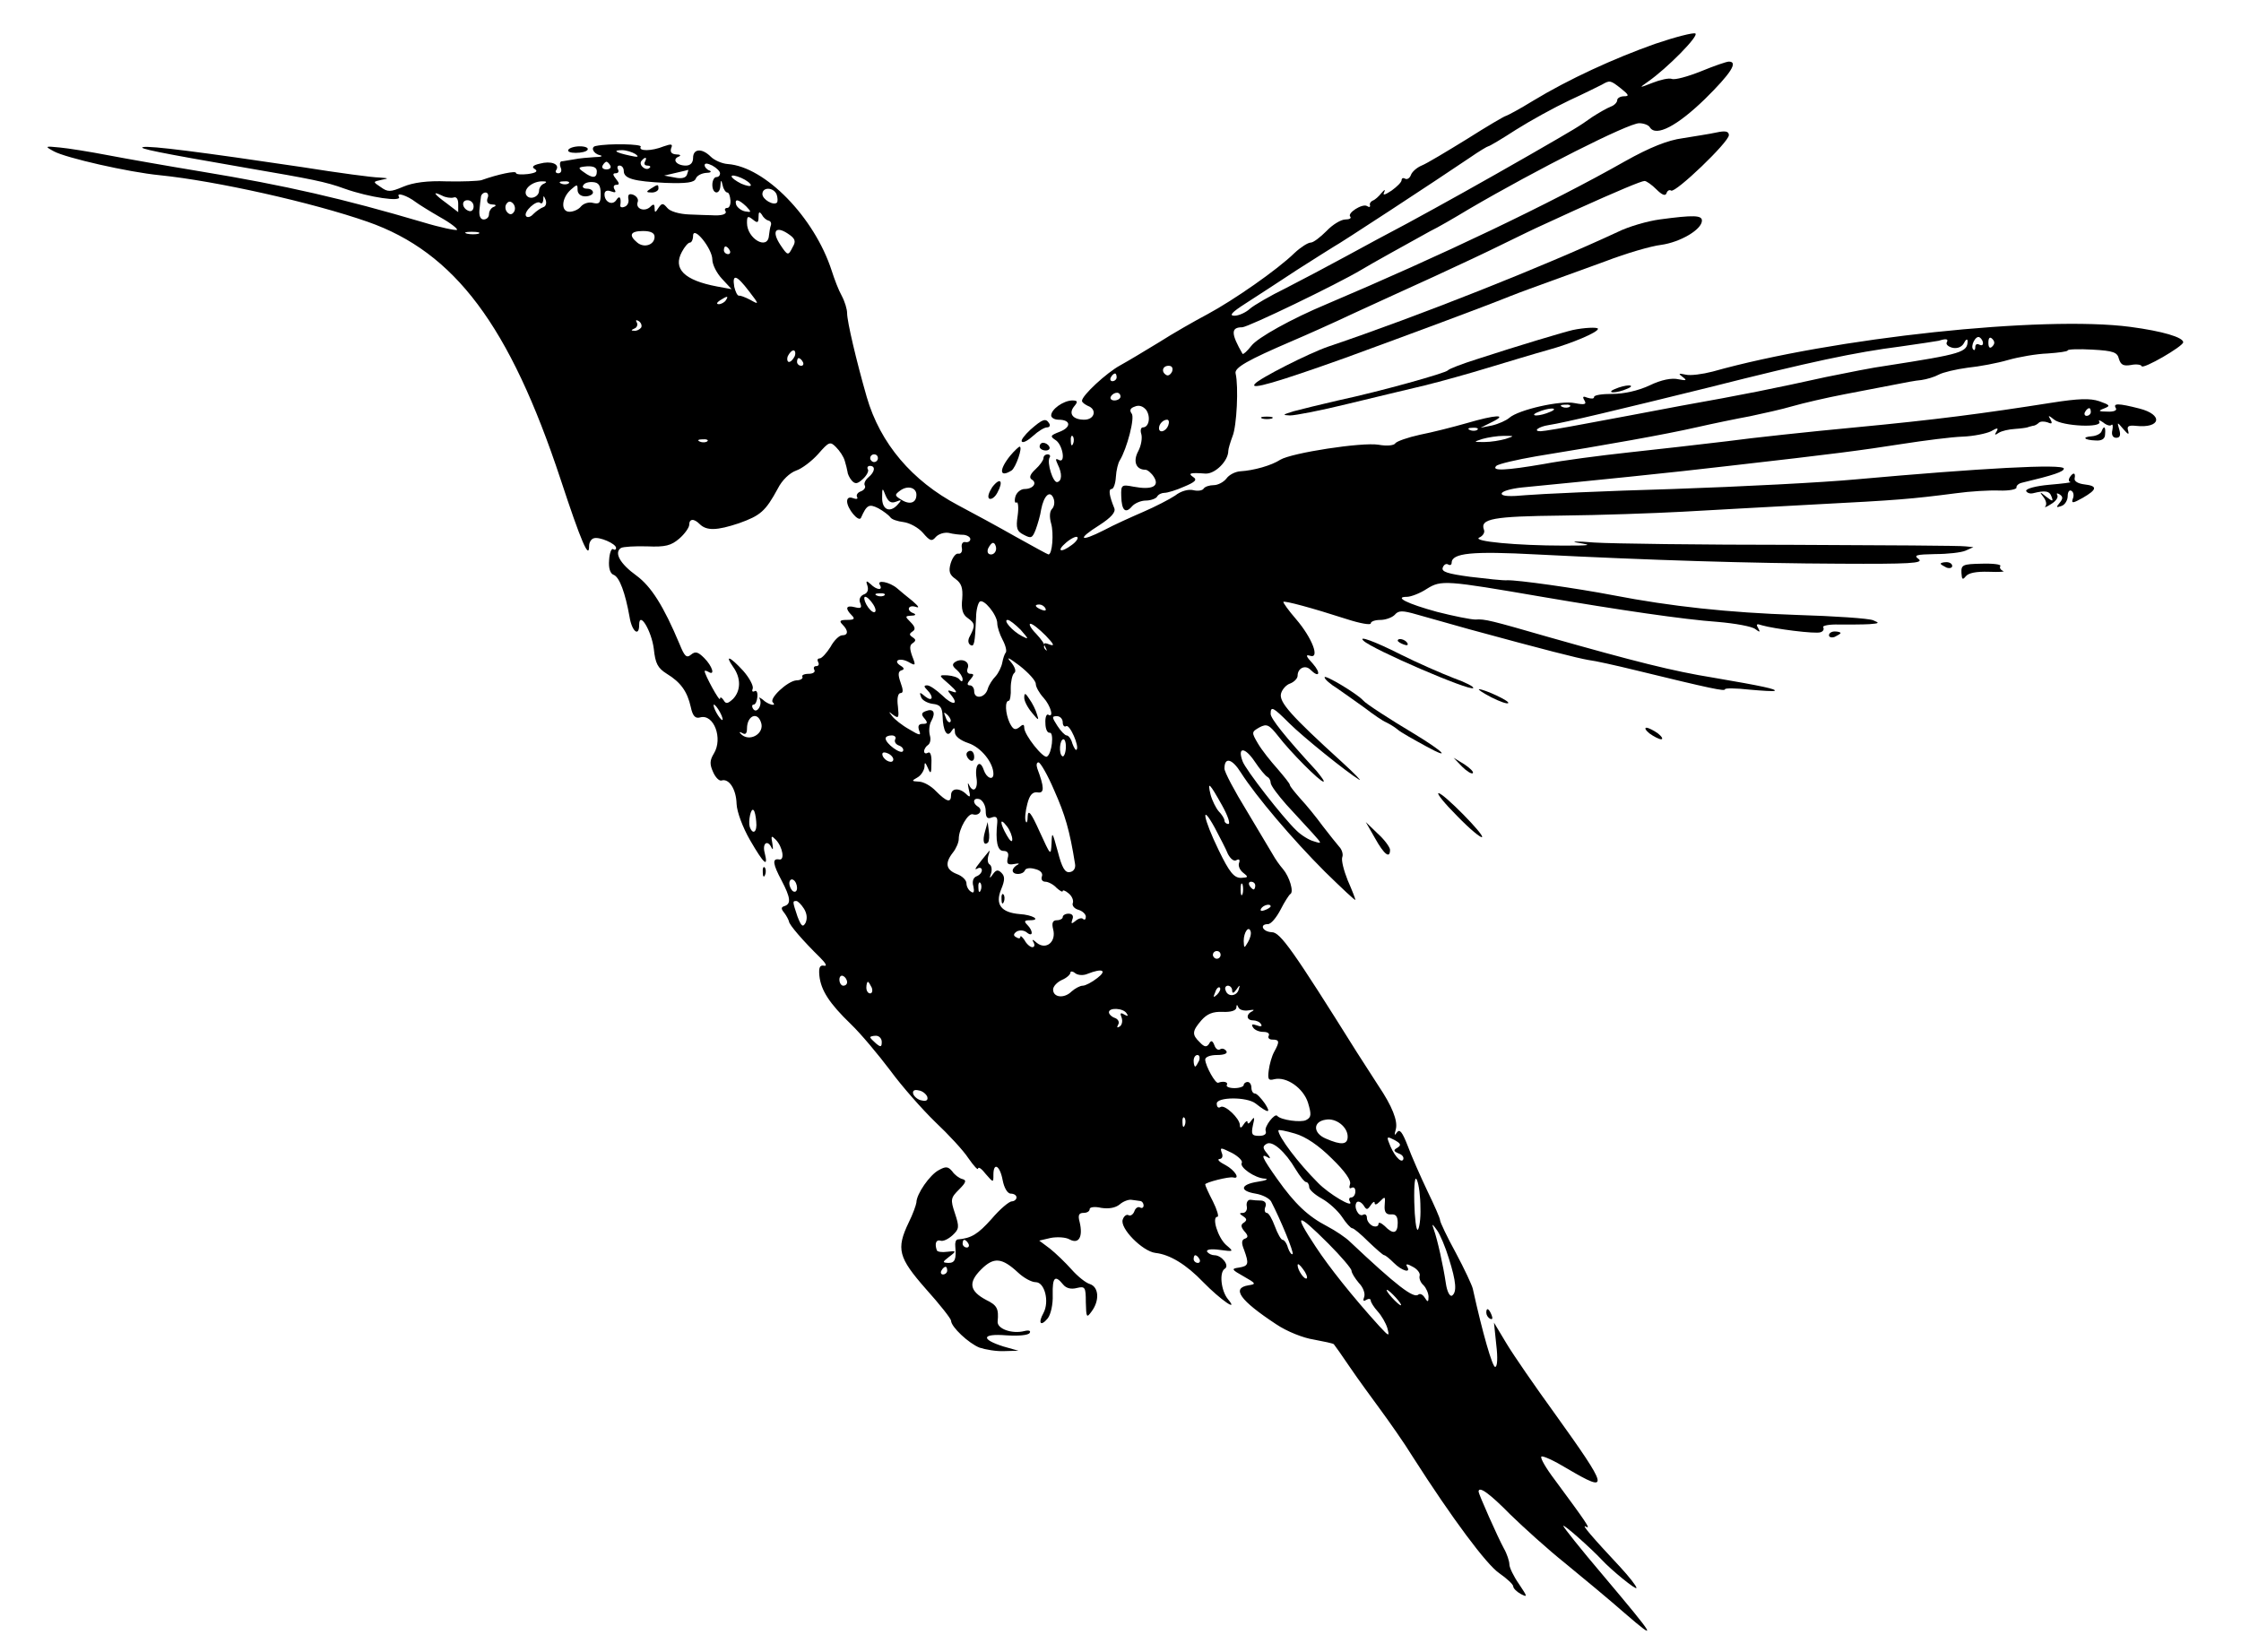 <?xml version="1.0" standalone="no"?>
<!DOCTYPE svg PUBLIC "-//W3C//DTD SVG 20010904//EN"
 "http://www.w3.org/TR/2001/REC-SVG-20010904/DTD/svg10.dtd">
<svg version="1.0" xmlns="http://www.w3.org/2000/svg"
 width="582pt" height="429pt" viewBox="0 0 582 429"
 preserveAspectRatio="xMidYMid meet">

<g transform="translate(0,429) scale(0.1,-0.1)"
fill="#000000" stroke="none">
<path d="M4298 4176 c-107 -38 -223 -91 -317 -148 -34 -21 -66 -38 -70 -39 -3
0 -49 -27 -101 -60 -52 -32 -105 -64 -118 -69 -12 -5 -25 -16 -28 -25 -3 -8
-10 -12 -15 -9 -5 3 -9 1 -9 -4 0 -5 -12 -17 -26 -27 -18 -12 -24 -13 -19 -4
3 8 1 7 -7 -2 -7 -9 -17 -18 -23 -20 -5 -2 -9 -8 -7 -12 1 -5 -2 -6 -8 -2 -12
7 -53 -19 -43 -28 3 -4 -3 -7 -13 -7 -11 0 -33 -13 -49 -30 -16 -16 -34 -30
-41 -30 -7 0 -26 -12 -42 -27 -45 -44 -159 -123 -226 -159 -34 -18 -90 -50
-126 -73 -36 -22 -81 -49 -101 -60 -35 -19 -99 -78 -99 -92 0 -4 7 -9 15 -13
25 -9 18 -36 -9 -36 -30 0 -42 16 -26 35 10 12 9 15 -6 15 -23 -1 -54 -23 -54
-39 0 -6 9 -11 19 -11 32 0 34 -19 4 -31 -26 -10 -27 -12 -10 -23 18 -14 25
-62 6 -50 -8 4 -8 1 -2 -12 12 -24 11 -43 -1 -46 -11 -3 -28 51 -20 64 3 4 0
8 -5 8 -6 0 -11 -4 -11 -10 0 -5 -9 -18 -21 -29 -13 -12 -17 -21 -10 -26 16
-9 4 -25 -18 -25 -10 0 -21 -9 -24 -20 -3 -11 -1 -18 3 -15 4 3 6 -13 3 -34
-5 -33 -2 -41 16 -50 19 -10 22 -9 31 14 5 14 12 37 14 52 7 36 23 51 32 29 4
-10 2 -22 -4 -28 -6 -6 -7 -21 -2 -38 7 -25 3 -80 -7 -80 -2 0 -40 21 -85 46
-44 25 -112 62 -150 82 -119 63 -202 160 -237 281 -27 94 -51 196 -51 218 0
10 -6 30 -14 45 -8 14 -19 43 -26 65 -45 139 -173 270 -270 277 -15 1 -35 10
-44 19 -23 23 -46 21 -46 -3 0 -13 -7 -20 -19 -20 -24 0 -36 16 -19 23 8 3 5
6 -6 6 -12 1 -16 6 -13 16 5 11 1 12 -19 5 -32 -13 -67 -13 -60 -1 5 7 -83 9
-116 2 -15 -2 -8 -20 10 -24 9 -2 4 -5 -13 -5 -16 -1 -41 -3 -55 -6 -14 -2
-28 -5 -32 -5 -4 -1 -5 -8 -2 -16 4 -8 1 -15 -6 -15 -6 0 -9 4 -5 9 9 15 -14
24 -43 16 -18 -4 -22 -9 -13 -14 9 -6 3 -10 -18 -13 -17 -2 -31 -1 -31 3 0 6
-45 -3 -90 -19 -8 -2 -49 -4 -90 -3 -50 2 -87 -3 -113 -14 -33 -14 -40 -14
-58 -1 -21 14 -21 14 2 19 20 4 19 4 -6 6 -16 0 -106 12 -200 27 -262 39 -395
56 -413 52 -16 -3 37 -14 268 -54 169 -29 206 -36 255 -54 65 -23 150 -35 141
-21 -8 13 22 3 44 -14 8 -6 37 -24 63 -39 27 -15 46 -30 44 -33 -3 -2 -43 6
-89 20 -207 61 -354 95 -578 132 -85 14 -193 33 -240 42 -47 9 -103 18 -125
20 -39 4 -39 3 -15 -10 31 -17 193 -54 275 -62 147 -15 397 -71 540 -121 226
-79 369 -270 501 -669 53 -161 74 -210 74 -173 0 9 5 18 12 20 14 5 58 -14 58
-25 0 -5 -4 -6 -8 -3 -4 2 -9 -10 -10 -28 -2 -22 3 -36 12 -39 15 -6 30 -47
41 -109 6 -38 25 -53 25 -21 0 38 32 -15 38 -62 4 -38 10 -50 34 -65 36 -22
53 -46 62 -86 5 -24 12 -31 25 -27 35 9 59 -55 35 -94 -11 -18 -11 -28 -2 -48
6 -14 16 -24 22 -22 19 6 38 -22 39 -61 1 -21 16 -61 35 -94 36 -62 48 -73 38
-33 -7 26 8 35 18 13 4 -7 4 -2 2 11 -4 21 -3 22 9 10 18 -19 24 -55 8 -51
-18 3 -16 -12 7 -55 23 -44 25 -60 8 -66 -10 -3 -10 -7 -1 -18 6 -8 11 -18 12
-22 0 -8 36 -50 81 -94 15 -15 19 -23 10 -21 -11 2 -14 -5 -12 -26 4 -38 26
-72 82 -126 26 -25 71 -79 102 -120 30 -41 83 -101 117 -134 34 -32 73 -74 86
-94 14 -20 25 -32 25 -27 1 6 10 -1 20 -14 20 -23 20 -23 20 -2 0 34 17 24 24
-14 4 -21 13 -35 21 -35 8 0 15 -4 15 -10 0 -5 -6 -10 -12 -10 -7 0 -31 -20
-53 -46 -35 -39 -52 -50 -88 -53 -5 -1 -7 -9 -6 -18 3 -34 -1 -43 -18 -43 -16
1 -16 2 2 16 20 15 19 16 -5 13 -14 -2 -26 0 -27 4 -6 17 -2 28 9 25 7 -3 21
4 32 14 17 16 18 21 6 57 -12 36 -11 40 11 62 18 18 20 24 8 27 -8 2 -20 11
-26 20 -11 13 -17 13 -35 3 -23 -12 -58 -62 -58 -84 -1 -7 -9 -30 -20 -52 -33
-69 -27 -91 45 -173 36 -40 65 -77 65 -82 0 -16 46 -59 74 -70 15 -5 44 -10
64 -9 l37 1 -39 11 c-60 19 -56 34 7 29 31 -2 57 0 61 6 4 6 -2 8 -14 5 -32
-8 -71 6 -69 25 3 33 -1 42 -30 56 -43 23 -47 45 -13 79 33 33 54 31 96 -8 15
-14 35 -25 46 -25 23 0 36 -50 20 -80 -15 -27 -7 -36 11 -14 8 10 14 37 13 61
-1 46 6 53 27 27 8 -10 21 -13 36 -9 21 5 23 2 23 -37 1 -40 2 -42 15 -24 21
28 19 63 -4 71 -11 3 -32 20 -48 38 -16 18 -41 42 -56 54 l-28 21 30 7 c16 3
39 2 49 -4 24 -13 35 7 26 45 -5 18 -2 24 10 24 9 0 16 4 16 10 0 5 13 7 30 3
20 -3 37 0 48 9 9 8 23 13 30 12 6 -1 17 -2 22 -3 6 0 10 -6 10 -12 0 -5 -4
-8 -9 -5 -5 3 -12 -1 -15 -10 -3 -8 -10 -13 -15 -10 -5 3 -12 -2 -15 -11 -9
-22 51 -83 85 -87 37 -4 80 -30 124 -76 44 -45 94 -80 64 -44 -18 22 -23 70
-8 79 13 8 -8 35 -27 35 -7 0 -15 4 -19 9 -3 6 10 8 32 5 38 -5 38 -5 17 13
-21 19 -38 73 -22 73 4 0 -1 18 -12 40 -11 21 -20 41 -20 44 0 5 62 21 73 18
19 -5 4 19 -20 32 -16 8 -23 15 -16 16 7 0 10 7 6 16 -5 15 -3 14 26 0 17 -9
29 -21 26 -26 -7 -11 34 -40 60 -41 11 -1 3 -5 -18 -8 -46 -7 -49 -24 -6 -31
18 -3 35 -12 40 -20 25 -48 60 -133 56 -137 -3 -2 -8 5 -12 16 -3 12 -10 21
-14 21 -4 0 -13 16 -20 35 -7 19 -16 35 -21 35 -5 0 -7 7 -4 15 4 9 0 16 -10
17 -9 0 -22 1 -28 2 -7 1 -12 -7 -10 -17 2 -9 -3 -17 -10 -17 -10 0 -10 -2 1
-9 9 -6 10 -10 2 -16 -9 -5 -9 -11 1 -23 10 -11 10 -16 1 -19 -9 -3 -9 -12 -2
-29 13 -36 12 -42 -13 -46 -21 -3 -20 -5 12 -23 32 -18 33 -20 13 -23 -46 -7
-23 -39 71 -101 28 -19 71 -36 98 -40 27 -5 50 -10 52 -12 2 -2 21 -29 42 -60
21 -31 57 -80 79 -110 22 -30 61 -85 85 -124 101 -158 191 -279 224 -301 20
-14 36 -29 36 -34 0 -5 9 -14 20 -20 18 -9 17 -7 -5 26 -14 20 -25 43 -25 51
0 8 -6 27 -14 41 -16 29 -66 142 -66 148 0 16 29 -5 82 -59 35 -34 99 -92 143
-127 44 -36 114 -94 155 -130 87 -75 82 -66 -57 99 -57 67 -103 125 -103 128
0 6 73 -59 100 -88 25 -27 90 -80 90 -73 0 5 -19 29 -42 54 -72 77 -104 114
-89 105 14 -8 0 12 -82 123 -22 29 -37 55 -34 59 4 3 34 -11 67 -31 112 -66
109 -54 -33 144 -50 69 -106 150 -124 180 l-33 55 6 -58 c4 -33 3 -57 -3 -57
-7 0 -32 85 -58 203 -2 9 -22 52 -44 93 -23 42 -41 80 -41 85 0 5 -15 39 -33
76 -18 38 -41 90 -51 117 -14 36 -21 45 -28 35 -7 -10 -7 -7 -3 8 6 22 -10 61
-45 113 -9 14 -34 53 -56 87 -166 265 -199 312 -221 312 -24 1 -33 21 -10 21
8 0 22 17 33 38 10 20 22 38 25 40 10 5 -2 45 -19 65 -8 9 -20 26 -26 37 -6
10 -37 62 -68 114 -32 52 -58 101 -58 110 0 31 20 26 43 -11 39 -61 133 -172
218 -257 44 -43 79 -76 79 -73 0 3 -9 26 -20 51 -10 25 -17 52 -14 60 3 7 -1
20 -8 27 -7 8 -26 32 -43 54 -16 22 -42 54 -57 70 -15 17 -28 33 -28 36 0 4
-15 22 -32 42 -18 20 -41 49 -51 66 -17 29 -17 30 4 42 19 10 25 7 48 -22 32
-42 109 -119 118 -119 4 0 -5 12 -18 28 -82 89 -119 136 -119 148 0 21 6 18
48 -24 35 -35 149 -127 182 -147 8 -5 -12 16 -45 46 -133 121 -164 156 -158
178 3 11 14 23 24 26 10 4 19 13 19 20 0 20 20 29 33 16 23 -23 29 -10 6 16
-17 18 -19 24 -7 20 27 -9 6 46 -36 95 -20 23 -34 43 -33 45 4 3 72 -15 165
-45 34 -11 62 -16 62 -11 0 5 11 9 25 9 13 0 30 6 37 13 10 12 20 12 58 1 25
-7 86 -24 135 -38 198 -54 281 -75 310 -80 17 -2 71 -14 120 -26 201 -49 235
-56 235 -50 0 3 28 3 63 -1 34 -3 64 -5 66 -3 5 4 -30 12 -159 34 -106 17
-204 42 -430 106 -146 42 -164 47 -188 45 -12 0 -57 9 -100 20 -77 21 -113 39
-78 39 10 0 34 9 52 21 37 23 49 22 299 -21 199 -34 369 -59 455 -65 47 -4 91
-12 99 -19 12 -9 13 -8 7 3 -6 10 -4 12 10 7 31 -9 139 -23 152 -18 7 2 10 8
7 13 -3 4 16 8 42 7 26 0 62 0 78 1 26 2 27 3 10 10 -11 5 -101 11 -200 14
-176 6 -325 22 -475 51 -99 19 -250 40 -275 39 -11 -1 -55 4 -97 9 -59 8 -75
13 -71 24 3 8 9 11 14 8 5 -3 9 -1 9 4 0 26 53 31 222 22 296 -15 554 -23 786
-24 180 -1 219 1 205 12 -14 10 -7 12 43 13 32 0 68 4 79 9 l20 9 -20 2 c-11
2 -213 3 -450 4 -236 0 -468 3 -515 6 -47 4 -65 3 -40 -1 37 -6 31 -7 -40 -7
-119 0 -239 11 -218 21 9 4 15 13 12 20 -11 29 24 35 202 37 98 1 240 6 314
10 74 4 230 13 345 19 213 11 249 14 365 29 36 5 86 8 112 7 25 -1 46 3 45 8
-1 4 5 10 13 12 84 20 110 29 110 37 0 13 -217 1 -540 -28 -85 -8 -299 -19
-475 -25 -176 -5 -348 -13 -382 -16 -41 -4 -63 -3 -63 4 0 6 24 13 53 16 175
17 394 39 537 56 281 32 341 40 450 57 58 9 128 18 157 19 28 1 62 8 74 14 17
10 20 9 14 -1 -6 -9 -4 -10 6 -3 8 5 26 9 42 10 15 1 29 3 32 4 3 1 9 3 14 4
5 0 12 4 16 8 4 4 14 4 23 1 11 -5 13 -3 7 8 -7 11 -5 11 10 -1 21 -17 127
-22 117 -5 -3 5 1 4 10 -2 8 -7 18 -10 21 -7 4 4 5 -2 3 -13 -3 -12 1 -20 10
-20 10 0 12 7 8 21 -6 21 -6 21 11 1 12 -14 15 -15 12 -4 -4 12 1 15 20 13 65
-7 72 29 9 45 -55 14 -69 14 -61 1 4 -6 -6 -10 -22 -9 -23 0 -25 2 -9 8 18 7
16 9 -12 19 -24 8 -54 7 -124 -4 -178 -28 -299 -44 -510 -64 -117 -11 -267
-27 -333 -36 -66 -8 -181 -21 -255 -29 -74 -8 -173 -21 -220 -30 -99 -17 -138
-19 -124 -5 5 5 52 16 104 25 185 30 336 57 415 75 44 10 107 23 140 29 33 7
83 18 110 26 28 8 88 22 135 31 47 9 105 20 130 25 25 5 56 11 70 12 14 2 34
8 45 14 11 6 45 14 75 18 30 3 78 12 105 20 28 8 74 16 103 17 28 2 52 5 52 8
0 3 29 4 64 2 55 -3 65 -7 69 -24 5 -16 12 -19 31 -16 14 3 27 1 28 -3 3 -9
107 51 108 62 0 13 -54 29 -137 40 -226 30 -772 -28 -1085 -116 -27 -7 -58
-11 -70 -8 -19 4 -20 3 -8 -6 12 -9 10 -10 -11 -6 -17 4 -44 -1 -75 -16 -30
-14 -67 -22 -96 -22 -27 0 -48 -3 -48 -8 0 -5 -7 -5 -17 -2 -12 5 -14 3 -8 -7
6 -10 1 -12 -25 -7 -36 8 -146 -17 -170 -38 -8 -7 -28 -16 -45 -20 l-30 -6 30
15 c43 21 9 19 -66 -3 -35 -10 -90 -24 -121 -30 -32 -7 -60 -17 -64 -22 -3 -6
-22 -8 -44 -4 -43 7 -225 -21 -255 -39 -23 -15 -69 -28 -104 -30 -13 -1 -29
-9 -36 -19 -7 -9 -22 -17 -33 -17 -11 0 -23 -4 -26 -9 -3 -5 -15 -7 -27 -4
-12 3 -32 -2 -47 -14 -15 -10 -52 -29 -82 -42 -30 -13 -77 -34 -103 -48 -63
-32 -71 -24 -12 13 31 20 43 34 39 44 -13 32 -16 50 -7 50 5 0 10 14 11 31 1
18 6 37 10 43 19 31 40 112 31 122 -6 8 -4 14 8 18 11 5 22 1 30 -9 12 -18 7
-45 -9 -45 -5 0 -7 -8 -4 -17 3 -10 0 -30 -8 -45 -14 -26 -6 -48 19 -48 5 0
16 -9 22 -19 15 -24 -5 -34 -53 -25 -31 6 -33 5 -32 -25 1 -37 11 -46 28 -26
7 8 23 15 36 15 12 0 26 5 29 10 3 6 12 10 19 10 8 0 31 7 51 16 29 12 35 18
24 25 -15 10 -8 12 32 9 25 -1 59 33 59 59 0 5 5 22 11 38 11 26 16 129 8 163
-4 15 32 35 146 84 33 14 105 46 160 72 55 25 150 69 210 96 61 28 142 66 180
85 39 19 84 41 100 48 17 8 55 25 85 39 113 51 173 76 181 76 5 0 19 -10 31
-22 14 -14 23 -18 26 -10 2 7 8 10 12 7 11 -7 150 126 150 144 0 10 -9 12 -32
7 -18 -4 -58 -10 -88 -15 -38 -5 -84 -23 -150 -60 -194 -110 -478 -245 -775
-371 -91 -38 -179 -87 -195 -108 -11 -14 -21 -23 -23 -21 -30 52 -31 69 -1 69
15 0 247 112 309 149 28 17 115 65 180 101 17 8 62 34 100 57 176 103 414 223
442 223 12 0 25 -5 28 -11 16 -25 71 4 143 74 67 66 87 97 62 97 -6 0 -38 -11
-72 -25 -35 -14 -68 -23 -76 -20 -7 3 -30 -2 -50 -10 -36 -14 -36 -14 -12 3
49 34 133 119 123 125 -5 3 -52 -9 -105 -27z m-88 -116 c20 -16 22 -20 8 -20
-10 0 -18 -5 -18 -10 0 -6 -8 -14 -17 -17 -10 -4 -31 -16 -48 -27 -35 -25 -42
-29 -160 -97 -129 -74 -228 -129 -320 -179 -44 -23 -116 -62 -160 -86 -44 -24
-114 -61 -155 -82 -41 -20 -84 -45 -94 -54 -11 -10 -29 -18 -40 -18 -15 0 -7
9 29 32 28 18 88 57 135 88 47 30 90 57 95 60 11 5 263 170 353 231 23 16 45
29 47 29 3 0 35 19 72 43 38 24 100 58 138 76 39 18 77 37 85 41 21 12 22 12
50 -10z m-2560 -170 c11 -8 7 -9 -15 -4 -37 8 -45 14 -19 14 10 0 26 -5 34
-10z m25 -20 c-3 -5 -1 -10 6 -10 7 0 10 -3 6 -6 -9 -9 -28 6 -22 17 4 5 8 9
11 9 3 0 2 -4 -1 -10z m-90 -10 c3 -5 -1 -10 -10 -10 -9 0 -13 5 -10 10 3 6 8
10 10 10 2 0 7 -4 10 -10z m285 -20 c0 -6 -4 -10 -10 -10 -5 0 -10 -9 -10 -20
0 -25 20 -27 21 -2 1 16 2 16 6 0 2 -10 8 -18 12 -18 4 0 7 -9 8 -20 1 -11 -3
-20 -8 -20 -6 0 -8 -4 -5 -8 5 -8 -9 -13 -36 -11 -7 0 -33 1 -58 2 -26 1 -50
8 -57 17 -11 13 -14 13 -23 0 -8 -13 -10 -13 -10 0 0 10 -3 11 -11 3 -14 -14
-39 -6 -33 12 3 7 -2 15 -11 19 -11 4 -15 1 -13 -11 2 -9 -3 -18 -10 -20 -7
-3 -12 -1 -11 4 3 19 -2 27 -10 14 -10 -16 -31 -6 -31 14 0 9 6 12 17 8 11 -4
14 -3 9 5 -4 7 -2 12 5 12 8 0 8 4 -1 15 -9 11 -9 15 -1 15 7 0 9 5 6 10 -3 6
-1 10 4 10 6 0 11 -6 11 -14 0 -20 26 -27 108 -31 56 -2 75 1 79 11 3 8 15 14
27 15 11 0 15 3 9 6 -7 2 -13 9 -13 14 0 6 8 5 20 -1 11 -6 20 -15 20 -20z
m-320 5 c0 -18 -11 -19 -34 -2 -16 11 -15 13 8 15 17 1 26 -3 26 -13z m234 -9
c-3 -8 -14 -11 -32 -7 l-27 5 30 7 c17 4 31 7 32 8 1 0 0 -5 -3 -13z m166 -27
c0 -4 -11 -2 -25 4 -14 7 -25 15 -25 19 0 4 11 2 25 -4 14 -6 25 -15 25 -19z
m-537 4 c-7 -2 -13 -11 -13 -18 0 -18 -27 -26 -34 -10 -6 16 19 35 44 34 10 0
11 -2 3 -6z m64 1 c-3 -3 -12 -4 -19 -1 -8 3 -5 6 6 6 11 1 17 -2 13 -5z m83
-27 c0 -24 -3 -28 -20 -24 -10 3 -24 -1 -31 -9 -6 -8 -20 -14 -30 -14 -23 0
-21 35 3 57 17 15 18 15 18 0 0 -10 8 -17 20 -17 11 0 20 5 20 10 0 6 -7 10
-16 10 -8 0 -13 4 -9 9 3 6 14 9 25 8 15 -1 20 -9 20 -30z m457 -2 c3 -9 3
-18 1 -21 -9 -9 -38 8 -38 22 0 19 29 18 37 -1z m-839 -8 c7 3 12 -4 12 -16
l0 -22 -30 23 c-33 24 -39 33 -12 20 9 -5 23 -7 30 -5z m88 -2 c-3 -10 1 -15
12 -16 10 0 12 -3 5 -6 -7 -2 -13 -11 -13 -19 0 -8 -6 -14 -14 -14 -8 0 -12 9
-11 23 1 12 3 28 4 35 0 6 6 12 12 12 6 0 9 -7 5 -15z m145 -23 c-6 -2 -18
-10 -26 -18 -7 -8 -16 -10 -19 -5 -7 11 28 43 37 34 4 -3 7 0 8 8 0 12 1 12 6
0 3 -8 1 -17 -6 -19z m-181 2 c0 -9 -5 -14 -12 -12 -18 6 -21 28 -4 28 9 0 16
-7 16 -16z m105 -14 c-5 -8 -11 -8 -17 -2 -6 6 -7 16 -3 22 5 8 11 8 17 2 6
-6 7 -16 3 -22z m603 14 c14 -15 14 -16 -3 -13 -10 2 -20 10 -23 17 -5 17 6
15 26 -4z m58 -37 c5 -1 8 -6 6 -12 -2 -5 -4 -18 -5 -27 -3 -39 -57 -8 -57 33
0 18 2 19 15 9 12 -10 15 -9 15 6 0 14 2 16 9 6 4 -8 12 -14 17 -15z m63 -68
c-12 -24 -13 -24 -33 6 -22 34 -12 49 19 29 20 -13 23 -20 14 -35z m-816 34
c-7 -2 -21 -2 -30 0 -10 3 -4 5 12 5 17 0 24 -2 18 -5z m457 -8 c0 -21 -27
-30 -45 -15 -23 19 -18 30 15 30 20 0 30 -5 30 -15z m150 -59 c0 -13 11 -35
25 -50 l25 -27 -38 7 c-85 16 -115 46 -91 90 7 13 16 24 21 24 4 0 8 8 8 18 1
27 50 -34 50 -62z m45 24 c3 -5 1 -10 -4 -10 -6 0 -11 5 -11 10 0 6 2 10 4 10
3 0 8 -4 11 -10z m50 -106 c27 -35 27 -36 4 -23 -13 7 -27 12 -30 11 -4 0 -9
10 -12 23 -6 35 6 31 38 -11z m-60 -24 c-3 -5 -12 -10 -18 -10 -7 0 -6 4 3 10
19 12 23 12 15 0z m-220 -71 c-4 -5 -12 -9 -18 -8 -9 0 -8 2 1 6 6 2 9 10 6
15 -4 7 -2 8 5 4 6 -4 9 -12 6 -17z m3485 -40 c0 -6 -4 -7 -10 -4 -5 3 -10 1
-10 -6 0 -7 -2 -10 -5 -7 -9 8 6 38 16 32 5 -3 9 -10 9 -15z m24 -9 c-6 -6
-10 -3 -10 10 0 13 4 16 10 10 7 -7 7 -13 0 -20z m-118 11 c-3 -5 3 -11 14
-14 12 -3 24 1 30 11 5 10 9 13 10 7 0 -30 -13 -34 -212 -65 -31 -4 -101 -18
-155 -29 -136 -30 -215 -46 -378 -75 -77 -15 -187 -35 -245 -46 -58 -11 -111
-20 -119 -20 -21 0 -5 12 21 16 40 6 186 41 413 97 269 68 383 92 500 107 50
7 95 14 100 15 19 6 26 5 21 -4z m-2992 -36 c-4 -8 -10 -15 -15 -15 -4 0 -6 7
-3 15 4 8 10 15 15 15 4 0 6 -7 3 -15z m21 -15 c3 -5 1 -10 -4 -10 -6 0 -11 5
-11 10 0 6 2 10 4 10 3 0 8 -4 11 -10z m959 -25 c-4 -8 -10 -12 -15 -9 -14 8
-10 24 6 24 9 0 12 -6 9 -15z m-144 -15 c0 -5 -5 -10 -11 -10 -5 0 -7 5 -4 10
3 6 8 10 11 10 2 0 4 -4 4 -10z m10 -50 c0 -5 -7 -10 -16 -10 -8 0 -12 5 -9
10 3 6 10 10 16 10 5 0 9 -4 9 -10z m1167 -26 c-3 -3 -12 -4 -19 -1 -8 3 -5 6
6 6 11 1 17 -2 13 -5z m-52 -14 c-11 -5 -27 -9 -35 -9 -9 0 -8 4 5 9 11 5 27
9 35 9 9 0 8 -4 -5 -9z m1405 0 c0 -5 -5 -10 -11 -10 -5 0 -7 5 -4 10 3 6 8
10 11 10 2 0 4 -4 4 -10z m-2396 -35 c-6 -16 -24 -21 -24 -7 0 11 11 22 21 22
5 0 6 -7 3 -15z m803 -11 c-3 -3 -12 -4 -19 -1 -8 3 -5 6 6 6 11 1 17 -2 13
-5z m-1050 -36 c-3 -8 -6 -5 -6 6 -1 11 2 17 5 13 3 -3 4 -12 1 -19z m1123 12
c-14 -4 -38 -8 -55 -8 -29 0 -29 0 -5 8 14 4 39 8 55 8 29 0 29 0 5 -8z
m-2073 -6 c-3 -3 -12 -4 -19 -1 -8 3 -5 6 6 6 11 1 17 -2 13 -5z m357 -51 c3
-10 6 -22 7 -28 0 -5 5 -16 11 -23 9 -10 15 -9 29 4 10 9 16 21 13 25 -3 5 0
9 5 9 16 0 13 -16 -4 -30 -8 -7 -12 -16 -9 -21 3 -5 -2 -12 -10 -15 -9 -3 -13
-10 -10 -15 3 -5 -2 -6 -10 -3 -10 4 -16 1 -16 -8 0 -19 30 -55 36 -43 15 34
21 37 45 25 13 -7 27 -18 31 -23 3 -6 19 -11 35 -13 15 -2 38 -14 50 -28 18
-21 23 -23 33 -11 7 8 22 13 34 11 11 -3 29 -5 39 -5 9 -1 17 -6 17 -11 0 -6
-6 -9 -12 -8 -8 2 -12 -5 -10 -15 2 -9 -2 -16 -9 -15 -6 2 -15 -9 -20 -25 -6
-21 -3 -30 13 -41 15 -11 19 -23 17 -51 -3 -27 1 -41 14 -50 20 -14 20 -20 6
-47 -6 -10 -5 -19 1 -23 10 -6 12 3 15 72 0 18 5 36 9 40 10 10 46 -34 46 -56
0 -9 6 -28 14 -43 8 -15 11 -29 8 -33 -3 -3 -7 -15 -9 -26 -2 -11 -10 -27 -17
-35 -8 -8 -18 -23 -21 -34 -7 -23 -35 -27 -35 -5 0 8 -5 15 -11 15 -8 0 -8 5
1 15 10 12 10 15 0 15 -7 0 -10 6 -7 14 7 17 -14 28 -32 17 -9 -6 -8 -11 4
-21 8 -7 15 -18 15 -24 0 -7 -3 -7 -8 -1 -4 6 -18 10 -31 11 -24 1 -24 1 5
-24 18 -16 22 -23 10 -19 -16 6 -17 5 -6 -8 22 -27 3 -27 -23 -1 -15 14 -32
26 -39 26 -9 0 -9 -3 0 -12 18 -18 14 -32 -5 -17 -14 12 -16 12 -11 -1 2 -8
16 -16 30 -18 20 -2 25 -9 26 -32 1 -39 12 -57 23 -39 7 11 9 10 9 -3 0 -10
14 -21 35 -28 33 -11 65 -51 65 -80 0 -18 -18 -11 -25 10 -10 30 -24 14 -19
-20 5 -30 -9 -42 -20 -17 -3 6 -3 1 0 -13 5 -20 4 -23 -7 -12 -18 17 -39 15
-39 -3 0 -21 -11 -18 -39 10 -13 14 -33 25 -45 25 -19 1 -19 2 -3 11 9 5 17
18 18 27 0 14 2 13 9 -3 7 -17 9 -14 9 13 1 20 -3 31 -9 27 -5 -3 -10 -2 -10
4 0 5 5 13 10 16 6 4 8 15 5 25 -3 11 -2 28 4 38 12 22 5 33 -15 25 -11 -4
-12 -9 -3 -19 9 -11 8 -14 -4 -14 -11 0 -14 -5 -10 -17 6 -14 2 -14 -26 3 -18
10 -38 26 -44 34 -10 13 -10 13 3 3 14 -10 15 -7 12 22 -3 21 0 35 7 35 7 0 7
8 0 27 -7 20 -7 29 2 32 8 2 8 6 -2 12 -21 13 -3 22 20 10 19 -11 20 -10 10
15 -7 20 -7 29 2 34 8 6 8 9 -1 15 -9 6 -9 9 0 15 8 5 7 12 -5 24 -15 15 -15
16 2 17 10 0 13 3 6 6 -20 7 -15 23 5 17 11 -4 8 1 -8 15 -14 11 -32 26 -40
33 -20 17 -54 23 -45 9 9 -15 -8 -14 -24 2 -11 10 -13 9 -8 -5 3 -10 0 -19
-10 -22 -9 -4 -13 -13 -9 -22 5 -13 2 -15 -14 -11 -23 6 -26 -3 -8 -21 9 -9 7
-12 -12 -12 -19 0 -21 -3 -12 -12 16 -16 15 -28 -1 -28 -7 0 -21 -13 -30 -30
-10 -16 -23 -30 -28 -30 -6 0 -7 -4 -4 -10 3 -5 1 -10 -5 -10 -6 0 -8 -4 -5
-10 3 -5 -3 -10 -15 -10 -12 0 -19 -4 -16 -8 2 -4 -5 -9 -16 -9 -23 -2 -71
-47 -61 -57 12 -12 -13 -6 -26 7 -8 6 -11 7 -8 2 8 -16 -8 -40 -17 -26 -4 6
-3 11 1 11 5 0 9 9 10 20 1 11 -2 18 -7 15 -6 -3 -8 0 -5 7 2 7 -9 28 -25 46
-34 37 -49 43 -26 10 21 -29 20 -62 0 -83 -14 -13 -19 -14 -25 -3 -5 7 -9 9
-9 3 -1 -9 -40 63 -40 72 0 2 5 1 10 -2 18 -11 10 15 -11 36 -16 16 -23 18
-34 9 -12 -10 -17 -5 -30 27 -42 100 -74 150 -112 178 -43 31 -59 60 -40 72 6
3 36 5 68 4 47 -2 62 2 83 20 14 12 26 29 26 36 0 16 12 17 27 2 18 -18 45
-17 102 2 56 20 69 31 101 90 11 22 31 41 48 47 15 5 41 25 57 43 28 32 31 33
46 18 10 -10 20 -25 23 -36z m86 7 c0 -5 -4 -10 -10 -10 -5 0 -10 5 -10 10 0
6 5 10 10 10 6 0 10 -4 10 -10z m100 -95 c0 -21 -17 -27 -39 -13 -18 11 -18
13 -3 24 19 14 42 8 42 -11z m-53 -18 c15 6 16 5 3 -9 -20 -21 -40 -11 -39 21
0 25 1 25 9 4 7 -16 14 -21 27 -16z m457 -112 c-29 -22 -42 -17 -15 6 13 11
26 17 29 14 3 -3 -3 -12 -14 -20z m-197 -10 c0 -8 -6 -15 -13 -15 -8 0 -11 6
-8 15 4 8 9 15 13 15 4 0 8 -7 8 -15z m-290 -121 c-3 -3 -12 -4 -19 -1 -8 3
-5 6 6 6 11 1 17 -2 13 -5z m-29 -24 c7 -11 8 -20 2 -20 -5 0 -14 9 -20 20 -6
11 -7 20 -3 20 5 0 14 -9 21 -20z m447 -10 c3 -6 -1 -7 -9 -4 -18 7 -21 14 -7
14 6 0 13 -4 16 -10z m-64 -56 c21 -24 22 -26 3 -16 -25 13 -50 42 -37 42 5 0
20 -12 34 -26z m65 -15 c21 -22 24 -28 10 -23 -15 6 -17 4 -11 -7 4 -8 5 -11
1 -7 -4 3 -6 9 -4 11 2 3 -8 17 -21 31 -14 14 -20 26 -15 26 6 0 23 -14 40
-31z m-26 -125 c0 -8 9 -24 20 -36 19 -21 28 -54 12 -44 -4 2 -8 -7 -7 -22 0
-15 5 -26 11 -25 12 2 6 -55 -7 -62 -9 -6 -59 56 -59 75 0 9 -3 10 -13 1 -11
-8 -16 -6 -25 12 -11 24 -13 57 -2 57 3 0 6 15 5 33 0 17 4 35 9 39 6 4 2 16
-9 29 -13 15 -5 11 23 -10 23 -18 42 -39 42 -47z m-820 -74 c6 -11 8 -20 6
-20 -3 0 -10 9 -16 20 -6 11 -8 20 -6 20 3 0 10 -9 16 -20z m598 -25 c-3 -3
-9 2 -12 12 -6 14 -5 15 5 6 7 -7 10 -15 7 -18z m-492 0 c12 -30 -31 -55 -53
-30 -4 4 -2 5 5 1 8 -5 12 -1 12 12 0 32 26 45 36 17z m784 -1 c0 -8 4 -13 9
-10 9 6 35 -53 27 -61 -2 -3 -7 5 -11 16 -3 12 -10 21 -15 21 -4 0 -15 11 -24
25 -14 22 -15 25 -1 25 8 0 15 -7 15 -16z m-435 -44 c-3 -6 1 -13 9 -16 9 -3
14 -10 11 -15 -6 -9 -45 20 -45 33 0 5 7 8 16 8 8 0 12 -5 9 -10z m443 -24
c-1 -14 -6 -23 -9 -20 -10 6 -7 44 3 44 4 0 7 -11 6 -24z m524 -74 c4 -2 8 -9
8 -15 0 -7 19 -32 41 -57 23 -25 53 -58 68 -74 25 -28 25 -28 3 -21 -12 3 -33
16 -45 28 -35 33 -133 159 -140 180 -14 38 6 37 31 0 14 -21 29 -39 34 -41z
m-972 46 c0 -13 -23 -5 -28 10 -2 7 2 10 12 6 9 -3 16 -11 16 -16z m418 -81
c28 -63 40 -103 54 -191 2 -11 -4 -20 -14 -21 -12 -2 -20 11 -31 54 -14 51
-15 53 -16 21 -2 -34 -2 -33 -31 30 -22 49 -30 59 -31 40 0 -14 -3 -20 -5 -13
-3 6 -1 26 4 45 6 24 14 32 27 30 18 -3 17 14 -1 62 -3 9 -2 16 3 16 5 0 24
-33 41 -73z m436 -39 c15 -27 22 -48 16 -48 -5 0 -10 4 -10 9 0 5 -7 16 -15
24 -7 8 -17 28 -21 43 -9 37 -3 31 30 -28z m-614 -14 c0 -17 4 -22 16 -17 11
4 15 0 14 -13 -5 -48 0 -74 16 -74 11 0 15 -6 11 -19 -3 -14 0 -18 17 -15 11
2 15 2 9 -2 -7 -3 -13 -10 -13 -15 0 -12 27 -12 32 1 2 5 13 7 26 3 14 -3 21
-11 18 -19 -3 -8 1 -14 9 -14 7 0 21 -7 29 -16 9 -8 16 -12 16 -8 0 3 7 1 15
-6 9 -7 14 -19 11 -26 -2 -6 4 -14 15 -17 10 -3 19 -11 19 -18 0 -7 -3 -9 -7
-6 -3 4 -12 2 -20 -5 -10 -8 -12 -8 -8 4 4 9 0 15 -10 15 -8 0 -15 -4 -15 -9
0 -4 -7 -8 -15 -8 -11 0 -14 -7 -10 -23 9 -33 -18 -55 -42 -36 -11 10 -14 10
-9 2 4 -7 3 -13 -3 -13 -5 0 -15 8 -20 18 -6 9 -11 13 -11 9 0 -5 -5 -5 -11
-1 -8 4 -7 9 2 15 8 4 19 3 26 -3 16 -13 17 4 1 20 -9 9 -8 12 7 12 30 0 7 14
-27 16 -48 4 -64 25 -48 64 10 24 10 34 1 43 -9 9 -14 8 -22 -3 -9 -13 -10
-12 -5 2 3 10 1 20 -4 23 -5 3 -6 13 -3 23 3 9 4 15 2 12 -33 -40 -42 -52 -31
-46 6 4 12 2 12 -4 0 -6 -6 -13 -14 -16 -8 -3 -12 -13 -8 -26 3 -14 1 -19 -6
-14 -7 4 -12 14 -12 22 0 8 -11 19 -25 24 -28 11 -32 28 -10 56 8 10 15 26 15
35 0 27 25 69 37 64 16 -5 27 11 13 20 -16 10 -12 25 5 19 8 -4 15 -17 15 -30z
m-596 -28 c3 -27 -9 -36 -17 -13 -4 14 3 50 10 43 3 -2 6 -16 7 -30z m1225
-84 c7 -13 16 -20 22 -16 7 4 10 1 7 -7 -3 -8 2 -19 11 -26 14 -11 13 -12 -6
-13 -18 0 -30 14 -58 72 -40 82 -48 127 -10 58 13 -25 29 -55 34 -68z m-560
38 c0 -9 -6 -4 -14 10 -19 33 -19 49 0 24 8 -10 14 -26 14 -34z m-559 -126 c0
-8 -4 -12 -10 -9 -5 3 -10 13 -10 21 0 8 5 12 10 9 6 -3 10 -13 10 -21z m477
-6 c-3 -8 -6 -5 -6 6 -1 11 2 17 5 13 3 -3 4 -12 1 -19z m680 -10 c-3 -7 -5
-2 -5 12 0 14 2 19 5 13 2 -7 2 -19 0 -25z m33 22 c0 -5 -2 -10 -4 -10 -3 0
-8 5 -11 10 -3 6 -1 10 4 10 6 0 11 -4 11 -10z m-1172 -60 c8 -13 9 -26 4 -37
-7 -12 -11 -9 -21 17 -13 39 -13 40 -3 40 4 0 13 -9 20 -20z m1212 6 c0 -2 -7
-7 -16 -10 -8 -3 -12 -2 -9 4 6 10 25 14 25 6z m-59 -93 c-10 -17 -10 -16 -11
3 0 23 13 41 18 25 2 -6 -1 -18 -7 -28z m-71 -33 c0 -5 -4 -10 -10 -10 -5 0
-10 5 -10 10 0 6 5 10 10 10 6 0 10 -4 10 -10z m-345 -49 c38 15 51 9 25 -11
-14 -11 -31 -20 -38 -20 -7 0 -20 -7 -29 -15 -19 -19 -48 -16 -48 5 0 8 10 19
23 25 12 5 22 14 22 19 0 4 6 4 13 -2 7 -5 21 -6 32 -1z m-625 -22 c0 -5 -4
-9 -10 -9 -5 0 -10 7 -10 16 0 8 5 12 10 9 6 -3 10 -10 10 -16z m64 -14 c3 -8
1 -15 -4 -15 -6 0 -10 7 -10 15 0 8 2 15 4 15 2 0 6 -7 10 -15z m897 -18 c-10
-9 -11 -8 -5 6 3 10 9 15 12 12 3 -3 0 -11 -7 -18z m39 11 c0 -9 4 -8 11 2 9
13 10 13 6 0 -5 -18 -29 -20 -34 -2 -3 6 0 12 6 12 6 0 11 -6 11 -12z m43 -52
c12 2 16 2 10 -2 -18 -8 -16 -24 1 -24 8 0 18 -4 21 -10 4 -6 -1 -7 -11 -3
-12 4 -15 3 -10 -5 4 -7 16 -12 27 -12 11 0 17 -4 14 -10 -3 -5 1 -10 9 -10
19 0 20 -5 5 -32 -6 -11 -12 -32 -14 -48 -3 -23 -1 -27 14 -23 32 8 76 -23 88
-61 9 -30 9 -38 -5 -45 -13 -7 -66 0 -75 11 -6 8 -34 -28 -30 -39 3 -8 -3 -13
-17 -13 -19 0 -21 4 -16 28 5 20 4 23 -4 12 -5 -8 -10 -10 -10 -5 0 6 -5 3
-10 -5 -6 -10 -10 -11 -10 -2 0 17 -39 54 -50 47 -6 -4 -10 0 -10 9 0 17 78
18 101 0 33 -26 41 -26 24 0 -10 14 -21 26 -26 26 -5 0 -9 7 -9 15 0 8 -4 15
-10 15 -5 0 -10 -4 -10 -8 0 -4 -11 -8 -24 -8 -14 0 -22 4 -20 8 5 8 -9 11
-22 6 -7 -4 -33 43 -34 60 0 7 13 12 31 12 18 0 28 4 24 10 -4 6 -11 8 -16 5
-5 -4 -12 1 -15 10 -5 13 -9 14 -14 4 -6 -9 -12 -9 -24 4 -21 20 -20 29 4 57
15 17 30 23 55 22 21 -1 35 3 36 11 0 8 2 9 5 1 3 -7 15 -10 27 -8z m-317 -8
c5 -7 3 -8 -6 -3 -10 6 -12 4 -7 -8 3 -9 1 -19 -5 -23 -7 -4 -8 -3 -4 5 4 6 0
14 -8 17 -9 3 -16 10 -16 15 0 13 38 11 46 -3z m-636 -74 c0 -14 -3 -14 -15
-4 -8 7 -15 14 -15 16 0 2 7 4 15 4 8 0 15 -7 15 -16z m824 -49 c-4 -8 -8 -15
-10 -15 -2 0 -4 7 -4 15 0 8 4 15 10 15 5 0 7 -7 4 -15z m-706 -93 c3 -9 -2
-13 -14 -10 -9 1 -19 9 -22 16 -3 9 2 13 14 10 9 -1 19 -9 22 -16z m669 -74
c-3 -8 -6 -5 -6 6 -1 11 2 17 5 13 3 -3 4 -12 1 -19z m423 -30 c0 -21 -16 -23
-57 -5 -33 14 -34 44 0 49 27 5 57 -19 57 -44z m-41 -57 c34 -33 51 -57 47
-67 -3 -9 -1 -12 4 -9 6 3 10 -1 10 -9 0 -9 -5 -16 -11 -16 -5 0 -7 -5 -3 -11
11 -19 -55 20 -83 49 -52 52 -103 120 -103 136 0 3 19 -1 43 -8 28 -8 62 -31
96 -65z m170 28 c-11 -6 -10 -9 4 -15 9 -3 14 -10 11 -16 -6 -10 -26 14 -37
45 -6 15 -4 16 15 6 16 -9 18 -13 7 -20z m-264 -56 c11 -18 23 -33 27 -33 4 0
8 -6 8 -13 0 -7 15 -20 33 -30 18 -10 41 -31 52 -47 11 -17 23 -30 27 -30 4 0
23 -16 42 -35 20 -19 38 -35 41 -35 3 0 14 -9 25 -20 21 -21 46 -28 34 -9 -4
7 1 7 15 -1 12 -6 20 -17 18 -23 -2 -7 2 -18 10 -25 7 -7 13 -21 13 -30 0 -14
-2 -15 -10 -2 -5 8 -12 11 -16 8 -12 -12 -57 23 -178 137 -11 11 -38 29 -59
40 -50 26 -84 58 -130 123 -39 55 -45 68 -24 56 7 -5 7 -1 -2 10 -12 14 -12
19 -2 25 15 10 49 -20 76 -66z m324 -100 c1 -28 -3 -54 -7 -57 -4 -2 -8 30 -9
72 -1 49 2 70 7 57 5 -11 9 -43 9 -72z m-93 5 c-1 -16 4 -23 17 -22 12 1 17
-5 17 -22 0 -28 -12 -31 -34 -8 -9 8 -16 11 -16 5 0 -6 -7 -8 -15 -5 -8 4 -15
13 -15 21 0 8 -5 11 -10 8 -12 -7 -26 22 -16 33 4 3 11 0 17 -8 8 -13 10 -13
19 0 5 8 10 11 10 6 0 -6 5 -5 12 2 16 16 16 16 14 -10z m-146 -98 c33 -33 60
-65 60 -70 0 -6 9 -20 19 -32 11 -11 17 -27 14 -36 -4 -10 -2 -13 5 -8 7 4 12
3 12 -2 0 -4 8 -17 18 -28 10 -11 21 -30 25 -43 6 -23 5 -23 -21 5 -69 76
-131 154 -165 206 -59 89 -50 91 33 8z m313 -39 c19 -60 21 -87 8 -96 -6 -3
-13 11 -16 32 -7 47 -22 114 -31 139 -6 17 -5 17 8 -1 8 -11 22 -44 31 -74z
m-1248 39 c3 -5 1 -10 -4 -10 -6 0 -11 5 -11 10 0 6 2 10 4 10 3 0 8 -4 11
-10z m600 -40 c3 -5 1 -10 -4 -10 -6 0 -11 5 -11 10 0 6 2 10 4 10 3 0 8 -4
11 -10z m279 -50 c-6 -5 -24 21 -24 34 0 6 6 1 14 -10 8 -10 12 -21 10 -24z
m-934 20 c0 -5 -5 -10 -11 -10 -5 0 -7 5 -4 10 3 6 8 10 11 10 2 0 4 -4 4 -10z
m1165 -70 c10 -11 16 -20 13 -20 -3 0 -13 9 -23 20 -10 11 -16 20 -13 20 3 0
13 -9 23 -20z"/>
<path d="M1690 3800 c-13 -8 -12 -10 3 -10 9 0 17 5 17 10 0 12 -1 12 -20 0z"/>
<path d="M2510 2331 c0 -6 5 -13 10 -16 6 -3 10 1 10 9 0 9 -4 16 -10 16 -5 0
-10 -4 -10 -9z"/>
<path d="M2660 2478 c0 -9 9 -26 20 -39 17 -21 19 -21 13 -4 -3 11 -12 29 -20
40 -10 16 -13 16 -13 3z"/>
<path d="M2558 2130 c-7 -24 -3 -38 8 -28 3 4 4 17 2 30 l-3 23 -7 -25z"/>
<path d="M2601 1954 c0 -11 3 -14 6 -6 3 7 2 16 -1 19 -3 4 -6 -2 -5 -13z"/>
<path d="M1476 3901 c-3 -5 6 -8 19 -8 14 0 28 3 31 8 3 5 -6 9 -20 9 -14 0
-27 -4 -30 -9z"/>
<path d="M4310 3720 c-30 -4 -80 -18 -110 -33 -191 -89 -516 -218 -750 -297
-50 -17 -180 -83 -191 -97 -15 -17 57 4 236 68 172 63 353 130 425 159 30 12
78 29 105 39 28 10 93 34 146 53 52 20 117 39 143 42 50 7 106 40 106 63 0 14
-21 15 -110 3z"/>
<path d="M4085 3433 c-22 -5 -143 -41 -250 -76 -38 -12 -72 -25 -75 -29 -6 -7
-173 -54 -285 -78 -44 -10 -96 -23 -115 -28 -29 -9 -31 -10 -10 -11 14 0 81
13 150 30 69 17 159 38 200 48 41 10 116 31 165 46 50 15 119 36 155 46 62 17
130 46 130 55 0 5 -37 3 -65 -3z"/>
<path d="M4195 3280 c-13 -5 -14 -9 -5 -9 8 0 24 4 35 9 13 5 14 9 5 9 -8 0
-24 -4 -35 -9z"/>
<path d="M3278 3203 c6 -2 18 -2 25 0 6 3 1 5 -13 5 -14 0 -19 -2 -12 -5z"/>
<path d="M2676 3174 c-15 -14 -26 -28 -22 -31 3 -4 16 3 29 15 13 12 29 22 36
22 7 0 9 5 6 10 -9 15 -17 12 -49 -16z"/>
<path d="M5458 3170 c-2 -6 -13 -12 -25 -13 -28 -2 -20 -10 10 -11 15 -1 24 4
24 16 2 20 -3 24 -9 8z"/>
<path d="M2700 3130 c0 -5 7 -10 16 -10 8 0 12 5 9 10 -3 6 -10 10 -16 10 -5
0 -9 -4 -9 -10z"/>
<path d="M2624 3107 c-30 -37 -29 -59 3 -39 11 7 30 62 21 62 -2 0 -13 -10
-24 -23z"/>
<path d="M5375 3050 c-3 -5 -3 -11 2 -12 4 -1 -20 -4 -55 -7 -34 -3 -61 -10
-60 -16 2 -5 10 -8 18 -6 32 8 43 6 48 -9 5 -13 3 -13 -14 0 -17 14 -18 13 -7
-1 7 -9 9 -19 5 -24 -4 -4 3 -2 15 6 12 7 19 17 16 23 -3 5 -1 6 6 2 9 -6 9
-11 0 -22 -10 -12 -9 -13 5 -8 9 3 16 15 16 26 0 10 4 17 10 13 5 -3 7 -12 3
-21 -4 -12 1 -11 26 3 38 22 39 31 4 35 -16 2 -27 8 -25 16 3 15 -4 16 -13 2z"/>
<path d="M2577 3025 c-9 -14 -13 -26 -8 -30 6 -3 15 4 21 15 17 31 8 42 -13
15z"/>
<path d="M5040 2826 c0 -2 7 -6 15 -10 8 -3 15 -1 15 4 0 6 -7 10 -15 10 -8 0
-15 -2 -15 -4z"/>
<path d="M5094 2802 c1 -17 3 -19 11 -9 7 9 27 13 60 12 28 -1 44 0 37 2 -6 3
-10 8 -7 13 3 4 -19 7 -49 6 -49 -1 -53 -3 -52 -24z"/>
<path d="M4750 2640 c0 -5 7 -7 15 -4 8 4 15 8 15 10 0 2 -7 4 -15 4 -8 0 -15
-4 -15 -10z"/>
<path d="M3541 2626 c22 -22 277 -132 285 -123 3 3 -20 15 -51 26 -31 12 -93
39 -137 61 -69 35 -112 50 -97 36z"/>
<path d="M3630 2626 c0 -2 7 -7 16 -10 8 -3 12 -2 9 4 -6 10 -25 14 -25 6z"/>
<path d="M3440 2531 c0 -5 15 -18 33 -29 17 -12 50 -35 72 -51 22 -17 47 -34
55 -37 8 -4 22 -12 30 -19 8 -7 42 -26 75 -44 66 -36 44 -13 -32 33 -62 37
-127 79 -133 87 -15 17 -100 68 -100 60z"/>
<path d="M3873 2479 c22 -11 41 -18 44 -15 5 5 -62 36 -76 36 -3 -1 11 -10 32
-21z"/>
<path d="M4284 2385 c11 -8 25 -15 30 -15 6 0 2 7 -8 15 -11 8 -25 15 -30 15
-6 0 -2 -7 8 -15z"/>
<path d="M3797 2299 c12 -12 25 -20 28 -17 3 3 -7 13 -22 23 l-28 17 22 -23z"/>
<path d="M3785 2170 c32 -33 61 -57 64 -54 6 6 -100 114 -113 114 -6 0 16 -27
49 -60z"/>
<path d="M3571 2113 c24 -43 39 -54 39 -30 0 6 -14 26 -32 42 l-31 30 24 -42z"/>
<path d="M1981 2024 c0 -11 3 -14 6 -6 3 7 2 16 -1 19 -3 4 -6 -2 -5 -13z"/>
<path d="M3860 881 c0 -6 4 -13 10 -16 6 -3 7 1 4 9 -7 18 -14 21 -14 7z"/>
</g>
</svg>
